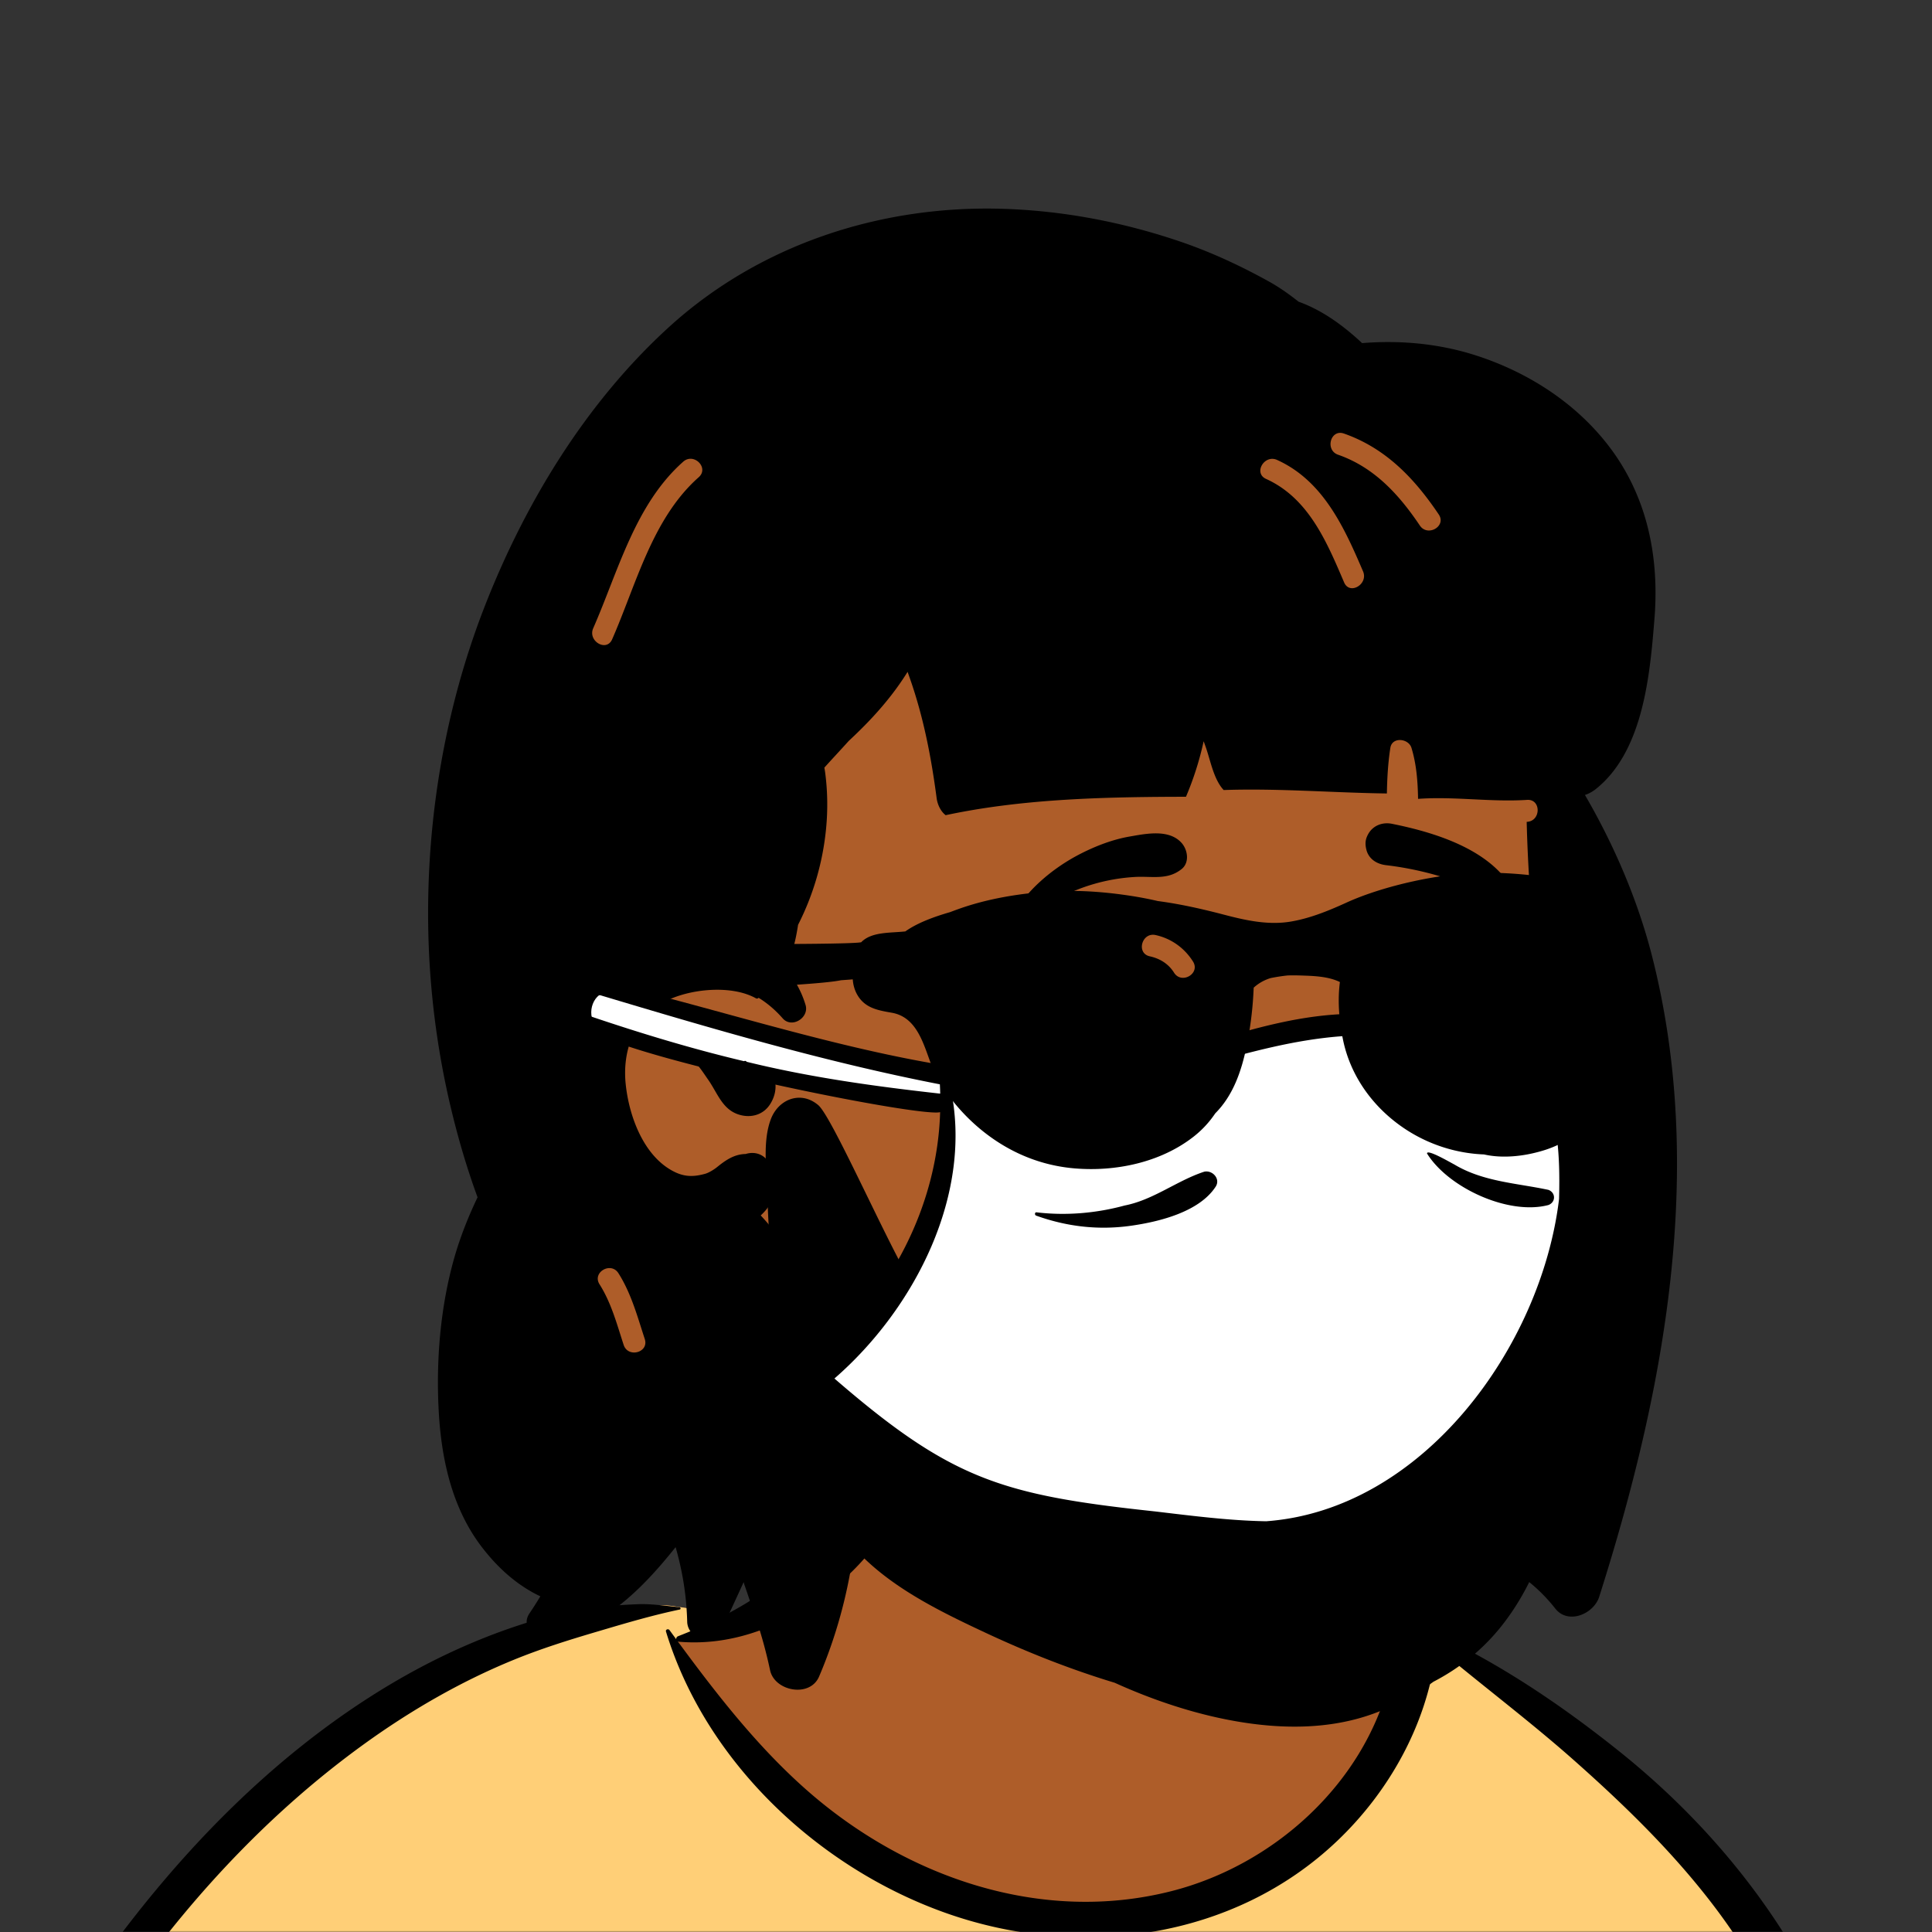 <svg xmlns:dc="http://purl.org/dc/elements/1.1/" xmlns:cc="http://creativecommons.org/ns#" xmlns:rdf="http://www.w3.org/1999/02/22-rdf-syntax-ns#" xmlns:svg="http://www.w3.org/2000/svg" xmlns="http://www.w3.org/2000/svg" viewBox="0 0 704 704" fill="none" shape-rendering="auto"><rect x="0" y="0" width="704" height="704" fill="#333333" stroke="none"/><mask id="viewboxMask"><rect width="704" height="704" rx="0" ry="0" x="0" y="0" fill="#fff"/></mask><g mask="url(#viewboxMask)"><g fill-rule="evenodd" clip-rule="evenodd"><path d="M705.281 1074.02a2351.117 2351.117 0 0 1-11.084-68.46c-1.594-10.86-3.149-21.73-4.547-32.618-.979-7.628-2.47-16.351 2.72-22 7.303-7.952 13.937-14.758 14.831-26.149.841-10.717-2.783-22.4-5.049-32.803-4.752-21.816-10.668-43.362-17.205-64.704-6.641-21.683-13.923-43.162-21.31-64.6-6.906-20.044-13.545-40.269-22.54-59.5-17.071-36.495-45.951-63.522-81.643-81.568-8.877-4.488-26.983-20.51-36.257-24.097-8.526-3.298-8.495 6.333-16.886 2.705-6.708-2.9-12.954-6.767-16.71-13.244-4.078-7.033-14.305-16.869-15.862-25.055-3.299-17.351.275-32.12-12.109-45.179-10.994-11.597-25.771-19.542-41.061-23.807-33.636-9.381-78.494-2.822-98.788 28.433-9.693 14.926-13.08 32.968-26.159 45.149-11.421 10.636-8.865 17.908-23.657 23.39-.838.311-23.546-4.56-24.384-4.248-16.182-3.463-31.648 6.23-46.494 11.856-22.133 8.384-43.205 19.298-63.002 32.269-39.92 26.155-74.11 60.118-102.296 98.551-28.42 38.75-50.471 82.182-66.172 127.576a492.842 492.842 0 0 0-10.26 33.455c-1.69 6.307-3.497 12.849-1.438 19.305 1.684 5.283 5.43 9.216 9.829 12.385 5.963 4.297 17.924 7.09 17.69 15.732-.177 6.57-2.406 13.485-3.494 19.978-1.295 7.732-2.36 15.51-3.423 23.276-4.84 35.352-8.607 70.902-10.273 106.552-1.64 35.1-3.001 70.92-.566 106.01.16 2.31.85 4.44 1.964 6.23-1.04.4-1.12 2.34.174 2.61.906.19 1.81.39 2.716.58 1.882 1.42 4.229 2.29 6.93 2.38 1.83.06 3.66.14 5.49.23 19.3 4.04 38.599 7.85 58.152 10.74 23.768 3.5 47.606 6.36 71.518 8.69 49.135 4.78 97.883 3.19 147.083.62 49.124-2.58 98.219-3.18 147.394-1.9 49.218 1.28 98.418 3.42 147.647 4.3 54.999.98 109.914-.52 164.754-4.9 7.519-.59 12.171-6.58 10.688-14.04-8.885-44.75-18.954-89.19-26.911-134.13Z" fill="rgba(174, 93, 41, 1)"/><path d="m201.087 597.521 1.074-.414c14.518-5.671 29.628-14.822 45.421-11.442.558-.208 10.834 1.887 17.872 3.215l-6.68 6.973-11.79 2.268c40.673 67.128 88.778 100.692 144.314 100.692 55.537 0 97.678-33.564 126.425-100.692l3.923-1.085c.484.112 1 .271 1.552.485 9.274 3.587 27.379 19.608 36.256 24.096 35.692 18.047 64.572 45.073 81.643 81.569 8.695 18.59 15.189 38.108 21.85 57.494l.69 2.005c7.387 21.438 14.669 42.918 21.31 64.601 6.253 20.414 11.938 41.015 16.579 61.86l.626 2.844c2.266 10.403 5.89 22.085 5.049 32.803-.318 4.058-1.365 7.534-2.912 10.687l-80.446 28.947 38.326 261.393c-35.107 1.51-70.246 1.9-105.419 1.27-49.229-.88-98.429-3.02-147.647-4.3-47.685-1.24-95.294-.71-142.928 1.67l-12.097.62c-46.613 2.33-92.858 3.52-139.452-1.01l-3.175-.31v-38.24l16.367-212.911-82.945-15.613-81.422-39.546c-2.46-2.459-4.434-5.329-5.532-8.773-1.907-5.98-.498-12.033 1.064-17.905l.375-1.4a492.842 492.842 0 0 1 10.26-33.455c15.7-45.394 37.751-88.827 66.171-127.576 28.187-38.433 62.377-72.396 102.296-98.552 19.797-12.97 40.869-23.884 63.002-32.268Z" fill="rgba(255, 207, 119, 1)"/><path d="M232.235 584.564c5.086-.221 10.272.602 15.346 1.101.442.043.61.725.112.829-9.08 1.897-18.062 4.492-26.98 7.128l-3.819 1.13c-10.057 2.975-19.819 6.044-29.555 10.012-19.404 7.908-37.833 18.582-54.794 30.845C67.233 682.83 19.963 754.324-9.867 828.345a525.982 525.982 0 0 0-20.525 61.653 554.65 554.65 0 0 0-3.83 15.347c-.354 1.505-1.897 5.359-1.05 6.899.747 1.361 3.655 2.202 5.006 2.91l4.561 2.365c8.897 4.585 23.717 12.123 25.203 12.857l2.318 1.141c37.91 18.585 78.418 34.345 121.079 35.436l.334-3.643c1.902-20.141 4.398-40.389 9.846-59.911.293-1.049 1.628-.695 1.75.237 3.035 23.111 2.065 46.402 1.006 69.62-1.875 41.124-4.365 82.224-6.578 123.324-1.108 20.57-2.54 41.11-3.833 61.67-1.295 20.59-1.714 41.68-4.671 62.1-.659 4.55-5.991 7.03-10.029 6.55-4.468-.53-7.905-4.47-7.926-8.98-.054-11.9 1.441-23.94 2.272-35.8.789-11.28 1.636-22.55 2.504-33.82 3.172-41.13 6.821-82.21 10.196-123.33 1.196-14.58 2.488-29.147 3.818-43.715-45.193-1.457-87.414-18.196-127.692-37.754-.583 13.237-1.99 26.45-3.354 39.632-3.805 36.787-7.16 73.557-9.67 110.457-1.269 18.64-2.192 37.3-2.996 55.96a1708.912 1708.912 0 0 0-1.187 36.7l-.137 7.01c-.113 4.44-.564 8.55-4.3 11.78-3.796 3.29-8.922 3.46-12.678 0-5.028-4.63-4.139-10.93-3.99-17.15a1718.048 1718.048 0 0 1 1.775-47.18c1.886-36.64 5.655-73.13 10.58-109.47l1.922-14.03c3.59-26.08 7.532-52.754 15.558-77.877a1428.758 1428.758 0 0 1-9.345-4.691c-5.506-2.788-11.199-5.404-16.55-8.481-4.247-2.441-7.909-5.789-9.09-10.73-1.319-5.505.697-11.526 2.036-16.896l.116-.472a502.049 502.049 0 0 1 4.22-16.153c6.05-21.739 13.53-43.054 22.285-63.849 17.53-41.632 40.157-81.183 67.796-116.944 24.88-32.19 54.269-61.382 88.715-83.276 16.84-10.704 34.786-19.493 53.765-25.707 8.871-2.904 18.523-5.43 27.811-6.47 5.01-.56 10.027-.881 15.061-1.1Zm90.114-65.97c6.044-6.49 18.052.226 15.15 8.82-6.826 20.219-17.696 38.662-34.66 51.948-15.946 12.49-34.961 20.601-55.439 18.87a1.217 1.217 0 0 1-.416-.111l1.765 2.394c13.854 18.741 28.471 37.223 46.087 52.541 35.893 31.211 84.763 48.045 131.953 36.07 37.128-9.421 69.838-38.78 79.458-76.196-1.379.618-3.018.829-4.817.438-7.697-1.671-15.317-9.766-20.281-15.57-5.37-6.279-9.564-13.059-12.638-20.723-5.626-14.026-7.43-32.085.252-45.672.948-1.675 3.134-.736 3.32.899l.292 2.552c1.481 12.734 3.326 25.051 9.33 36.659 2.938 5.68 6.46 11.224 10.747 15.981 2.294 2.545 4.781 4.977 7.466 7.111 2.616 2.079 5.783 3.583 8.128 5.968l.43.458.012-.082c.593-5.041 4.128-7.262 7.587-7.123 3.347.135 7.279 1.608 8.802 2.314l.144.068c23.352 11.21 44.859 25.821 65.099 42.031 41.856 33.524 73.217 77.349 88.412 128.957 7.458 25.329 11.737 51.428 16.254 77.405l2.782 15.917c4.216 23.981 8.926 48.435 18.444 70.743 2.462 5.771.564 11.183-5.473 13.452-7.538 2.834-15.104 5.578-22.682 8.288 3.721 15.963 5.99 32.479 8.778 48.519 5.926 34.1 13.187 67.98 19.413 102.04 3.183 17.41 6.055 34.88 9.235 52.29 1.531 8.39 3.129 16.76 4.683 25.14.837 4.52 1.596 9.06 2.395 13.58l.139.76c.458 2.38 1.033 4.85.376 7.24-.749 2.73-2.876 4.65-4.775 6.61-1.563 1.61-3.822 1.62-5.737.74l-.63-.29c-3.42-1.6-6.1-3.2-7.313-7.06-.768-2.44-1.045-5.19-1.547-7.71-.963-4.82-1.876-9.66-2.738-14.5a3535.65 3535.65 0 0 1-5.052-29.1l-1.536-9.09c-5.27-31.33-10.275-62.85-12.805-94.51-1.123-14.05-2.312-28.08-3.513-42.12l-.901-10.524c-1.14-13.325-2.533-26.987-2.73-40.492l-4.531 1.609-22.111 7.816c-5.482 1.937-12.462 5.907-18.362 5.185-2.888-.354-5.09-1.263-6.79-2.915 2.036 28.733 4.792 57.421 8.465 85.951 3.342 25.97 7.047 51.9 11.423 77.71 2.167 12.78 4.394 25.55 6.813 38.29 1.209 6.37 2.457 12.73 3.743 19.08.641 3.17 1.404 6.35 1.904 9.54.572 3.66-.436 5.91-2.481 8.93-1.679 2.47-5.038 3.74-7.761 2.03-3.606-2.26-5.487-4.22-6.548-8.34-.964-3.75-1.55-7.65-2.296-11.44-1.377-7-2.708-14.01-3.993-21.02-2.687-14.68-5.164-29.38-7.376-44.14-7.795-51.97-12.741-104.37-15.239-156.859-1.233-25.897-1.614-51.817-1.395-77.741.112-13.288.546-26.614 1.486-39.869.952-13.417 2.932-26.566 4.7-39.854.062-.468.722-.495.75 0 .837 14.898 2.149 29.779 2.792 44.716.614 14.253.883 28.528 1.371 42.786.641 18.742 1.53 37.495 2.707 56.235 2.131-2.331 5.343-3.675 8.557-3.15 4.656-.977 9.668-3.42 14.107-4.903l16.734-5.59c8.797-2.938 17.594-5.856 26.422-8.686-7.893-26.553-13.3-53.502-17.917-80.844l-2.059-12.297c-4.075-24.204-8.47-48.419-15.852-71.858-7.761-24.642-19.375-47.552-34.782-68.299-15.187-20.447-33.664-38.451-52.688-55.291-16.287-14.416-33.71-27.432-50.322-41.452.174.929.211 1.952.058 3.076-3.532 25.85-17.017 49.923-35.81 67.828-37.755 35.971-93.642 43.434-141.964 26.566-46.743-16.316-88.07-54.958-102.671-102.775-.25-.818.846-1.143 1.286-.542.81 1.11 1.624 2.22 2.439 3.33-.055-.441.174-.921.718-1.131 17.036-6.578 33.765-15.907 46.535-29.104 6.224-6.433 11.656-13.721 15.944-21.581 2.054-3.765 3.899-7.664 5.371-11.693l.374-1.042c1.784-5.047 3.275-10.193 6.999-14.192Z" fill="#000"/></g><g transform="matrix(.998 0 0 1 156 62)"><g fill-rule="evenodd" clip-rule="evenodd"><path d="M258.576 38.978c56.781 0 127.897 64.77 148.71 92.333 17.499 23.173 15.024 142.554 15.024 213.371 0 14.811-6.695 42.843-9.126 57.01-8.906 51.915-47.708 95.454-124.507 95.454-62.532 0-110.655-19.807-157.19-70.466-10.617-11.557-62.465 29.818-73.069 14.918-27.696 0-50.855-258.778 3.523-336.397 54.379-77.618 139.855-66.223 196.635-66.223Z" fill="rgba(174, 93, 41, 1)"/><path d="M87.916 57.205c32.81-29.85 76.52-44.21 120.62-43.15 22.84.55 45.6 4.9 67.17 12.35 10.79 3.74 21.24 8.62 31.23 14.14 3.6 1.984 6.919 4.31 10.114 6.78l.796.62h.01c8.57 3.08 16.22 8.61 23.16 15.08 13.91-1.11 27.93.14 41.38 4.43 18.72 5.98 36.05 16.93 48.22 32.48 14.176 18.103 18.889 40.062 17.208 62.73l-.311 3.851c-1.663 20.025-4.642 45.781-21.077 58.939-1.25 1-2.63 1.76-4.06 2.22 10.59 18.14 19.28 38.28 24.48 58.62 19.85 77.69 4.59 158.71-19.28 233.59-1.96 6.17-11.29 10.27-16.04 4.24-8.48-10.78-20.8-19-34.66-20.54-8.55-.95-17.06.77-25.14-3.11-3.17-1.53-6.23-4.03-8.43-7.07-13.64 5.17-28.33 7.61-42.9 7.01-23.91-.98-49.47-9.26-65.92-27.42-2.64-2.915-3.309-6.188-2.701-9.138a35.126 35.126 0 0 1 6.363-1.627c20.86 12.294 43.854 20.509 68.566 21.025 14.279.298 28.207-1.699 39.785-10.615a56.57 56.57 0 0 0 6.939-6.363c24.207-15.572 41.274-42.021 49.388-70.352 7.56-26.42 6.63-53.93 4.03-81.03l-1.371-14.301c-2-20.989-3.855-42.041-4.375-63.119l.157-.008c5.112-.33 5.149-8.333 0-8-13.319.862-26.537-1.323-39.815-.371-.111-6.277-.563-12.526-2.408-18.58-1.053-3.459-7.076-4.141-7.714 0-.854 5.54-1.166 11.049-1.259 16.614-19.871-.264-39.723-1.936-59.597-1.249-3.666-3.91-4.833-10.843-6.548-15.666-.25-.71-.5-1.41-.76-2.12a113.238 113.238 0 0 1-6.453 20.232l-4.874.016c-27.654.13-55.872.957-82.877 6.7-1.877-1.441-2.994-3.955-3.296-6.238-1.958-14.856-4.754-29.317-9.709-43.474l-.708-1.997-.184-.527c-3.651 5.893-8.007 11.386-12.758 16.501-2.8 3.015-5.736 5.898-8.749 8.699-2.927 3.25-5.952 6.451-8.884 9.711.115.593.215 1.195.296 1.808.897 6.765.99 13.626.333 20.417a97.92 97.92 0 0 1-10.222 35.051l-.176 1.096c-.845 5.128-2.048 10.429-4.858 14.291 3.506 3.928 6.207 8.62 7.773 13.833 1.394 4.641-5.027 8.663-8.357 4.865-2.645-3.017-5.584-5.514-8.812-7.506-.204.277-.572.413-.985.182-8.99-4.99-24.26-3.48-33.24 1.22-11.17 5.84-15.53 17.83-14.29 29.98 1.19 11.61 6.27 25.18 16.12 31.13 4.52 2.73 8.04 2.96 12.84 1.65 1.535-.417 3.438-1.695 4.255-2.33l.803-.645c3.147-2.487 6.078-4.19 9.792-4.255 3.8-1.185 7.618.459 9.071 4.442l.089.258c.68 2.03 1.92 4.58 1.65 7.68-.28 3.32-1.8 6.34-4.07 8.77-.39.42-.81.84-1.24 1.23 39.1 42.33 44.12 108.29 24.07 161.17-.87 2.32-1.8 4.61-2.77 6.88-3.35 7.78-16.25 5.37-17.89-2.34-.49-2.31-1.03-4.61-1.62-6.89a170.874 170.874 0 0 0-3.727-12.501l-.533-1.539c-1.19-3.4-2.3-6.83-3.5-10.23l-.12-.389a35.076 35.076 0 0 1-.15-.531l-2.03 4.43-6.17 13.37c-2.887 6.239-12.06 2.848-12.401-3.164l-.008-.206c-.03-1.11-.07-2.21-.14-3.3-.44-8.17-1.85-16.11-4.09-23.88l-.809 1.004c-12.034 14.878-26.157 28.823-45.532 32.256-4.86.86-10.36-4.22-7.02-9.13 1.38-2.03 2.71-4.11 3.97-6.22-1.09-.51-2.12-1.04-3.07-1.58-7.35-4.13-13.47-10.01-18.53-16.68-10.73-14.14-14.57-31.94-15.51-49.36-1-18.41.62-37.82 5.65-55.58 2.18-7.68 5.13-15.05 8.54-22.2-.24-.64-.47-1.28-.7-1.92-3.68-10.26-6.7-20.75-9.21-31.36-5.06-21.42-7.78-43.52-8.11-65.53-.6-39.43 6.2-79.49 20.53-116.26 14.8-37.92 37.06-74.45 67.35-102Zm-18.43 344.74c-2.717-4.279-9.517-.423-6.994 3.886l.095.154c4.31 6.79 6.33 14.51 8.81 22.08 1.59 4.87 9.32 2.79 7.71-2.13l-.534-1.643c-2.467-7.676-4.718-15.478-9.086-22.347Zm23.67-81.68 1.806-.874c5.695-2.718 10.685-4.569 17.414-2.196 9.01 3.17 18.66 13.26 12.57 23.05-2.24 3.61-6.22 5.05-10.32 4.2-6.912-1.434-8.695-7.658-12.203-12.768l-.603-.865c-2.139-3.091-4.843-7.365-8.403-8.577-.81-.28-1.15-1.54-.26-1.97Zm5.079-207.859.582-.521c3.869-3.42-1.81-9.06-5.66-5.66-17.62 15.57-23.74 39.94-32.88 60.71-2.05 4.67 4.84 8.75 6.91 4.04 8.718-19.82 14.505-43.528 31.048-58.569Zm211.741-6.811c-4.603-2.075-8.631 4.625-4.205 6.831l.165.079c15.56 7.03 22.18 22.95 28.52 37.73 2.02 4.72 8.91.65 6.91-4.03l-1.144-2.652c-6.615-15.232-14.331-30.757-30.246-37.958Zm24.39-9.62c-4.88-1.69-6.97 6.03-2.13 7.72 13.19 4.59 22.24 14.49 29.87 25.81 2.86 4.24 9.791.24 6.901-4.04-8.86-13.14-19.381-24.17-34.641-29.49Z" fill="#000"/></g></g><g transform="translate(315 248)"><path fill-rule="evenodd" clip-rule="evenodd" d="M146.587 240.927c-6.723-2.743-12.721-7.317-17.106-13.161-1.524-2.031-1.92-4.176-1.6-6.138.36-2.207 1.665-4.206 3.445-5.547 1.786-1.346 4.019-2.009 6.178-1.671 1.877.294 3.744 1.321 5.223 3.452l.308.426c2.607 3.527 6.005 6.421 9.875 8.286 3.731 1.798 7.904 2.637 12.222 2.149 8.224-.929 13.892-5.377 19.917-11.416.747-.763 1.494-1.549 2.245-2.348a3.53 3.53 0 0 1 1.863-1.435 4.01 4.01 0 0 1 2.569.038 4.07 4.07 0 0 1 2.021 1.533c.462.678.724 1.515.639 2.479-.551 6.259-3.824 11.845-8.472 16.231-5.162 4.872-12.006 8.242-18.448 9.424-7.098 1.302-14.33.369-20.879-2.302Zm24.227-96.56c7.552 4.59 19.058 15.293 10.934 26.673-9.562 10.033-23.33-1.471-30.114-6.674-6.291-4.032-13.359 6.338-7.522 11.047 49.024 36.295 68.919-29.846 30.522-36.443-4.228-.727-5.798 3.977-3.82 5.397Zm-87.85-42.221c.834-10.356 16.606-12.708 18.175-2.46 1.405 9.18-.249 17.613-4.384 25.878-3.95 7.896-13.881 4.213-14.632-2.977-1.007-9.638.321-13.998.84-20.441Zm120.063-4.585c2.199-2.88 5.374-4.846 9.178-3.735 11.885 3.474 8.382 20.346 4.208 28.559-2.268 4.46-9.599 5.591-12.912 1.664-5.4-6.404-7.986-19.193-1.121-25.5.186-.327.393-.656.647-.988Zm-106.44-40.73 1.878-.33c5.808-1.004 13.029-1.969 17.138 2.7 2.179 2.477 2.929 7.078 0 9.449-5.152 4.17-10.848 2.553-17.022 2.906a67.731 67.731 0 0 0-14.88 2.535C72.95 77.165 64.19 82.775 55.007 88.935c-1.205.808-2.435-.734-1.86-1.86 5.3-10.383 15.574-18.913 25.864-24.111 5.492-2.776 11.502-5.078 17.578-6.133Zm95.606-4.652 1.437.294c15.637 3.269 35.953 9.798 43.358 25.158.283 2.172-.016 2.637-.258 2.941l-.081.102c-.199.26-.359.617-1.3.913a36.069 36.069 0 0 1-.792-.198c-3.394-.89-6.08-2.115-8.68-3.387l-2.819-1.389c-3.27-1.603-6.57-3.148-10.066-4.29-7.462-2.433-15.138-4.148-22.932-5.063-1.69-.199-3.316-.769-4.6-1.746a6.908 6.908 0 0 1-2.573-3.918c-.55-2.21-.392-3.882.793-5.875a7.448 7.448 0 0 1 3.631-3.13c1.493-.607 3.192-.75 4.882-.412Z" fill="#000"/></g><g transform="translate(279 400)"><path fill-rule="evenodd" clip-rule="evenodd" d="M249.132 128.724c-3.49-1.142-6.918-2.471-10.362-3.752-17.609-8.845-38.88-10.449-57.347-3-9.064 3.656-17.516 10.225-26.611 14.53a80.856 80.856 0 0 1-6.54 2.152c-1.35-.47-2.7-.97-4.04-1.47-9.647-3.636-18.721-8.121-27.531-13.055a56.408 56.408 0 0 0-2.963-3.844c6.375-.905 12.617-2.409 18.264-3.961 17.34-4.75 33.68-12.49 50.96-17.45 16.09-4.63 33.55-7.16 49.71-1.41 7.67 2.73 14.42 7.51 21.88 10.73 3.86 1.66 8.49 3.29 13 3.53-2.91 6.97-6.59 13.48-11.62 18.9-2.3-.49-4.58-1.18-6.8-1.9Zm37.521-54.592c-1.544 1.283-7.916 5.423-9.983 7.89a78.52 78.52 0 0 1-1.593-.624c-.909-1.116-2.248-1.606-3.613-1.576-9.529-4.432-18.012-10.695-25.582-18.548-5.38-5.57-10.89-11.4-18.08-14.63-8.47-3.82-16.8-2.06-25.7-1.48-9.47.63-18.82-2.06-28.28-.77-6.92.95-13.4 3.88-19 8.01-11.43 8.43-19.31 20.27-28.97 30.48-10.96 11.58-24.44 18.98-39.43 22.76-.18-.12-.37-.24-.56-.35-11.05-10-21.03-21.29-29.86-33.32-8.62-11.75-31.35-64.64-36.84-69.28-2.28-1.93-4.78-2.76-7.17-2.69-4.33.1-8.33 3.11-10.12 7.85-3.04 8.06-1.52 18.48-1.28 26.91.3 10.32.98 20.63 2.06 30.9 1.07 10.15 2.49 20.27 4.26 30.32.89 5.08 1.88 10.15 2.97 15.2.34 1.59.77 3.01 1.29 4.33.53 2.49 1.1 4.97 1.71 7.43 3.98 16.11 10.26 32.24 22.25 44.13 12.48 12.39 29.44 20.62 45.19 27.98 15 7.01 30.72 13.24 46.85 18.12 14.01 6.35 29.01 11.37 44.07 14.01 16.58 2.91 34.01 3.09 50.02-2.67a88.1 88.1 0 0 0 22.06-11.7c9.57-4.97 18.18-11.8 25.23-20.84 12.627-16.202 18.654-35.862 21.291-56.136.675-5.189 3.213-25.076 3.412-28.172l1.934-29.998c.304-4.72-5.488-6.066-8.536-3.536Z" fill="#000"/></g><g transform="translate(179 343)"><g fill-rule="evenodd" clip-rule="evenodd"><path d="M393.257 70.356c-1.885-23.883-32-34-47-37-49.948-11.742-92.442 18.384-152 19-6.011.094-23.201-.92-31.195-3.03-40.559-9.217-81.076-19.02-120.872-31.107-5.851 1.37-7.582 9.007-3.565 13.358 38.116 13.517 96.429 25.621 127.223 27-.591 39.78-21.591 79.779-50.591 101.779 46.123 51.005 153.692 67.779 216.998 41.006 31.141-9.346 64.002-93.006 61.002-131.006" fill="#fff"/><path d="M38.972 19.423c-1.715-.067-.715-5.067 3.148-4.354C91.965 26.726 154.064 48.93 205.297 48.767c37.689-1.234 71.46-22.224 109.357-22.35 25.475.487 57.959 4.11 75.787 24.552 23.515 74.578-29.438 176.014-112.755 176.601l-15.769-1.141c-53.754-3.96-112.642-10.296-147.29-55.901l-.27.232c-5.181-3.476-4.892-10.983-.489-14.844l.131.206c.084-.136.177-.266.267-.399l-.056-.175c1.694-1.778 3.62-3.441 5.371-4.93l.009.029c26.016-21.675 43.003-54.45 43.981-88.389-8.613 2.366-153.319-27.634-127.488-34.955C54.56 33.55 73.144 39.19 92.105 43.68c.317-.179.773-.132.948.221 23.194 5.708 46.856 8.97 70.549 11.611a117.14 117.14 0 0 0-.126-3.398c-42.128-8.2-83.428-20.377-124.504-32.69ZM380.095 49.69c-86.409-43.65-129.301 20.838-212.87 3.082 8.743 39.006-12.846 81.057-42.169 106.543 42.606 36.876 61.046 42.46 116.936 48.445l7.302.869c10.978 1.301 22.059 2.513 33.07 2.703 57.12-4.157 100.281-63.585 106.74-117.43l.035-1.487c.29-13.666-.338-28.13-6.392-40.649-1.115-.388-2.084-1.087-2.652-2.076ZM259.799 83.956c2.986-.672 6.033 2.586 4.182 5.439-5.981 9.225-20.608 12.799-30.838 14.249-11.847 1.679-23.331.355-34.585-3.686-.603-.217-.56-1.283.162-1.197 10.686 1.272 21.702.34 32.085-2.487 10.528-2.051 19.029-9.053 28.994-12.318Zm81.189-6.645c-.049-1.753 8.569 3.319 9.932 4.002 10.526 6.32 22.71 6.783 34.319 9.264 2.706 1.038 2.702 4.478-.001 5.516-14.489 3.853-36.478-6.26-44.25-18.782Z" fill="#000"/></g></g><g transform="translate(203 303)"><path fill-rule="evenodd" clip-rule="evenodd" d="M337.809 15c23.472 0 36.867 5.048 41.775 5.44l.148.011c2.041.13 3.873.302 5.794 1.045 7.066 2.72 8.217 10.131 4.093 14.802-.289 9.663.982 20.955-1.199 30.65-2.69 40.87-21.911 47.768-32.836 50.285-5.486 1.264-11.987 1.767-17.813.433-9.94-.371-19.767-3.482-28.174-8.901-11.709-7.552-20.406-19.16-23.229-32.935-1.337-6.567-1.962-13.401-1.234-20.076l.108-.92c-3.806-1.82-8.217-2.164-12.763-2.325-2.172-.077-4.313-.147-6.392-.054a67.52 67.52 0 0 0-6.056.94c-2.2.664-4.278 1.76-6.196 3.495l-.132 2.532a130.272 130.272 0 0 1-2.472 18.878c-1.892 9.158-4.934 17.904-11.409 24.399a36.675 36.675 0 0 1-8.196 8.726c-11.961 9.209-28.211 12.59-43.124 11.317-30.277-2.584-47.778-26.619-51.811-36.892l-.241-.622c-2.913-7.638-5.235-17.547-14.441-19.188l-1.958-.352c-4.201-.789-8.078-1.887-10.541-5.985-1.08-1.79-1.635-3.79-1.771-5.831-1.438.11-2.873.216-4.303.318-11.408 2.413-79.836 4.458-85.298 4.458 0 0-10.499 4.42-14.931.995C.134 57.263-.877 54.09.815 50.495c2.552-5.409 14.325-8.662 19.553-9.692 0 0 84.365.7 90.437-.45 3.757-3.875 10.477-3.345 16.093-3.957 4.648-3.315 11.151-5.535 16.288-7.02 1.047-.398 2.084-.781 3.092-1.143 9.417-3.353 19.206-5.13 29.144-6.084 10.248-.974 20.526-.533 30.714.863 4.293.582 8.546 1.335 12.77 2.32 7.562.997 15.08 2.64 22.645 4.587l1.514.394c7.966 2.088 16.152 3.895 24.399 2.48 6.713-1.146 13.17-3.73 19.36-6.524l.805-.365C301.24 19.689 322.496 15 337.809 15ZM218.087 37.722c-5.022-1.104-7.167 6.639-2.129 7.746 3.568.784 6.591 2.583 8.634 5.631l.215.332c2.741 4.362 9.673.335 6.913-4.055-3.106-4.94-7.932-8.4-13.633-9.654Zm147.086-4.8c-1.77-1.247-4.449-.322-5.477 1.44-1.131 1.941-.39 4.102 1.268 5.371l.169.124c1.521 1.072 3.002 2.993 3.188 4.962l.017.246c.199 5.153 8.206 5.179 8.006 0-.195-5.065-3.129-9.298-7.171-12.143Z" fill="#000"/></g></g></svg>